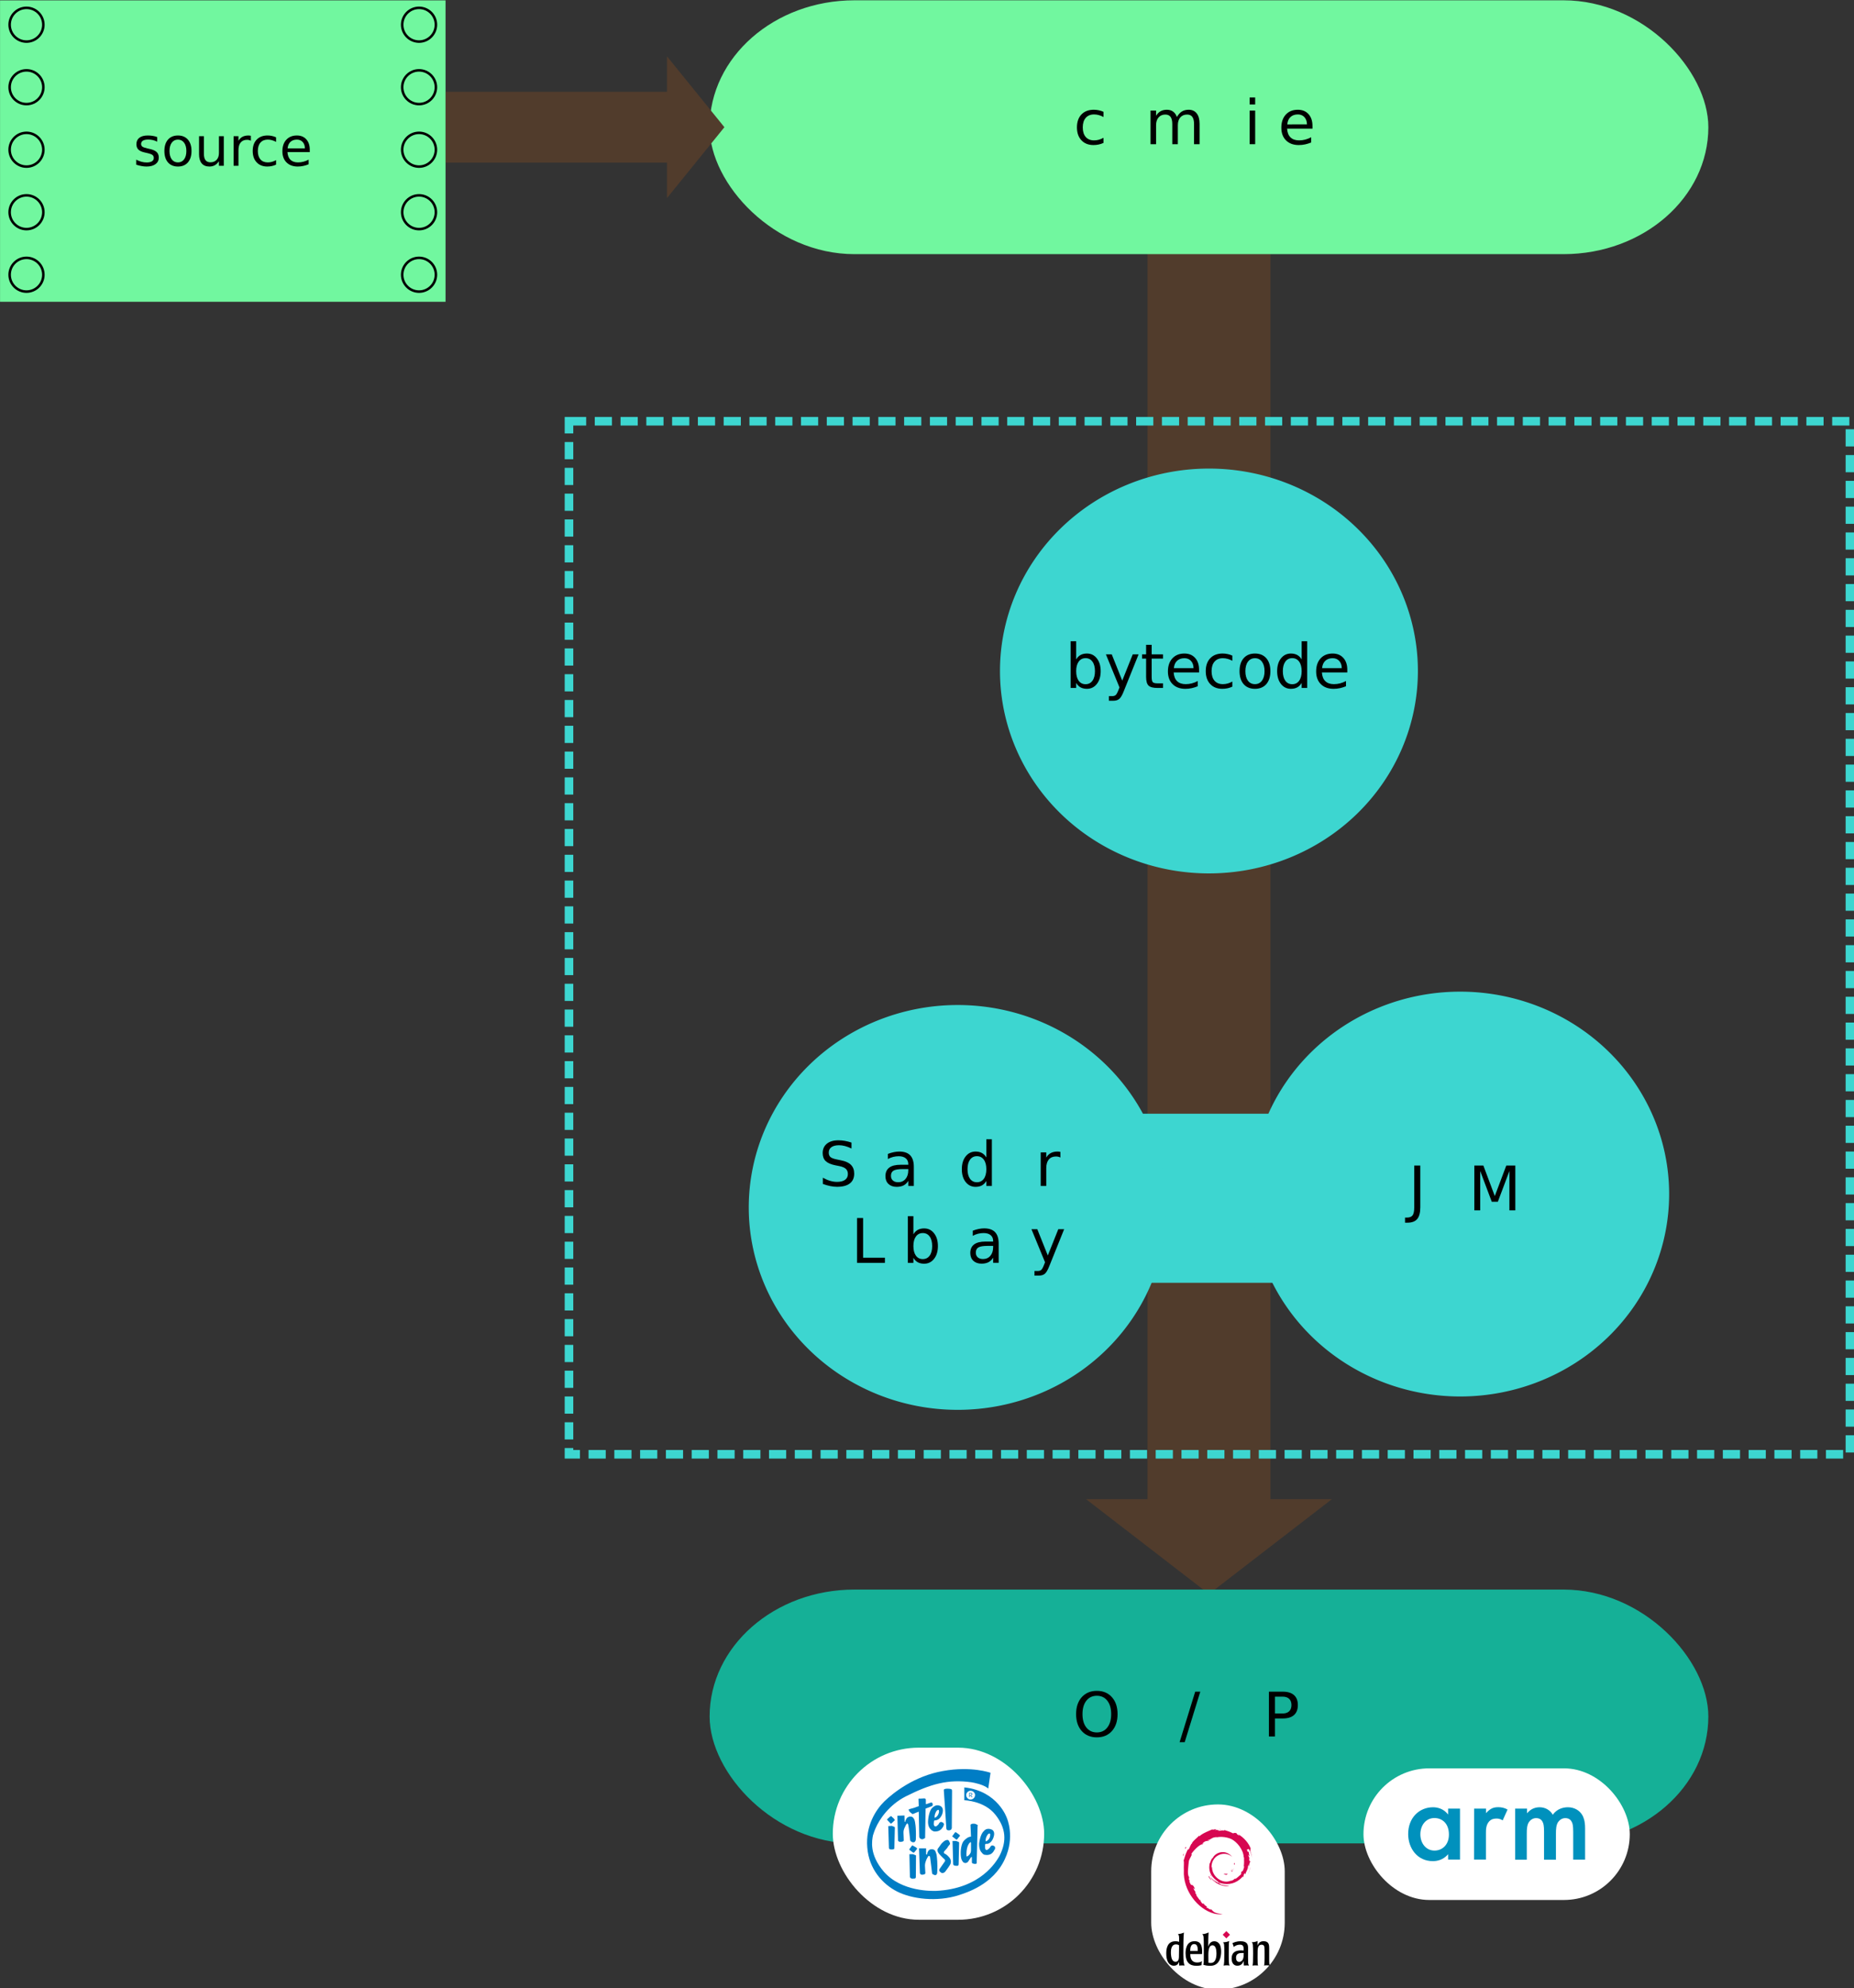 <?xml version="1.0" encoding="UTF-8"?>
<svg width="116.95mm" height="125.34mm" version="1.1" viewBox="0 0 116.95 125.34" xmlns="http://www.w3.org/2000/svg" xmlns:cc="http://creativecommons.org/ns#" xmlns:dc="http://purl.org/dc/elements/1.1/" xmlns:osb="http://www.openswatchbook.org/uri/2009/osb" xmlns:rdf="http://www.w3.org/1999/02/22-rdf-syntax-ns#" xmlns:xlink="http://www.w3.org/1999/xlink">
 <rect x="0" y="0" width="116.95" height="125.34" fill="#333333" stroke="none"/>
 <defs>
  <linearGradient id="linearGradient7096" osb:paint="solid">
   <stop stop-color="#71f79f" offset="0"/>
  </linearGradient>
  <linearGradient id="linearGradient7599" osb:paint="solid">
   <stop stop-color="#513c2c" offset="0"/>
  </linearGradient>
  <linearGradient id="linearGradient4511" osb:paint="solid">
   <stop offset="0"/>
  </linearGradient>
  <linearGradient id="linearGradient895" gradientTransform="matrix(.001 0 0 .001 -73.124 -158.31)" osb:paint="solid">
   <stop stop-color="#3dd6d0" offset="0"/>
  </linearGradient>
  <linearGradient id="linearGradient889" gradientTransform="matrix(.002 0 0 .047 90.517 145.99)" osb:paint="solid">
   <stop stop-color="#513c2c" offset="0"/>
  </linearGradient>
  <linearGradient id="linearGradient935" x1="18.704" x2="190.91" y1="268.52" y2="268.52" gradientTransform="translate(.193)" gradientUnits="userSpaceOnUse">
   <stop stop-color="#15b097" offset="0"/>
  </linearGradient>
  <linearGradient id="linearGradient7589" x1="86.46" x2="132.2" y1="-11.453" y2="-11.453" gradientUnits="userSpaceOnUse" xlink:href="#linearGradient4511"/>
  <linearGradient id="linearGradient7593" gradientTransform="matrix(.009 0 0 .188 47.067 -58.988)" gradientUnits="userSpaceOnUse" xlink:href="#linearGradient4511"/>
  <linearGradient id="linearGradient7601" x1="41.159" x2="87.948" y1="164.3" y2="164.3" gradientUnits="userSpaceOnUse" xlink:href="#linearGradient4511"/>
  <linearGradient id="linearGradient7648" x1="41.159" x2="87.948" y1="164.3" y2="164.3" gradientTransform="translate(87.201 4.196)" gradientUnits="userSpaceOnUse" xlink:href="#linearGradient4511"/>
  <linearGradient id="linearGradient7098" x1="23.33" x2="195.33" y1="-11.453" y2="-11.453" gradientUnits="userSpaceOnUse" xlink:href="#linearGradient7096"/>
  <linearGradient id="linearGradient7106" x1="-.892" x2="219.73" y1="128.06" y2="128.06" gradientUnits="userSpaceOnUse" xlink:href="#linearGradient895"/>
  <linearGradient id="linearGradient8240" x1="94.356" x2="116.88" y1="137.68" y2="137.68" gradientTransform="matrix(.47 0 0 .455 55.368 40.953)" gradientUnits="userSpaceOnUse" xlink:href="#linearGradient7599"/>
  <linearGradient id="linearGradient8242" x1="86.11" x2="110.63" y1="118.92" y2="118.92" gradientTransform="matrix(1 0 0 1.158 6.628 -13.686)" gradientUnits="userSpaceOnUse" xlink:href="#linearGradient7599"/>
 </defs>
 <g transform="translate(-9.755 -108.46)">
  <g transform="matrix(1.465 0 0 1.465 -39.978 -79.549)">
   <g transform="matrix(.25 0 0 .25 59.753 117.55)" style="mix-blend-mode:normal">
    <path d="m94.417 80.87v220.31h-10.583l21.167 16.319 21.167-16.319h-10.583v-220.31z" fill="url(#linearGradient889)"/>
    <g transform="translate(-4.332 76.486)">
     <rect x="23.33" y="-33.299" width="172.01" height="43.693" rx="24.946" ry="31.75" fill="url(#linearGradient7098)"/>
     <g fill="url(#linearGradient7589)" aria-label="compiler">
      <path d="m91.171-14.099v0.889q-0.403-0.222-0.811-0.331-0.403-0.114-0.816-0.114-0.925 0-1.437 0.589-0.512 0.584-0.512 1.643 0 1.059 0.512 1.649 0.512 0.584 1.437 0.584 0.413 0 0.816-0.109 0.408-0.114 0.811-0.336v0.878q-0.398 0.186-0.827 0.279-0.424 0.093-0.904 0.093-1.307 0-2.077-0.822-0.77-0.822-0.77-2.217 0-1.416 0.775-2.227 0.78-0.811 2.134-0.811 0.439 0 0.858 0.093 0.419 0.088 0.811 0.269z"/>
      <path d="m95.077-13.654q-0.765 0-1.209 0.599-0.444 0.594-0.444 1.633t0.439 1.638q0.444 0.594 1.214 0.594 0.76 0 1.204-0.599 0.444-0.599 0.444-1.633 0-1.028-0.444-1.628-0.444-0.605-1.204-0.605zm0-0.806q1.24 0 1.948 0.806 0.708 0.806 0.708 2.232 0 1.421-0.708 2.232-0.708 0.806-1.948 0.806-1.245 0-1.953-0.806-0.703-0.811-0.703-2.232 0-1.426 0.703-2.232 0.708-0.806 1.953-0.806z"/>
      <path d="m103.81-13.21q0.357-0.641 0.853-0.946 0.496-0.305 1.168-0.305 0.904 0 1.395 0.636 0.491 0.63 0.491 1.798v3.493h-0.956v-3.462q0-0.832-0.295-1.235t-0.899-0.403q-0.739 0-1.168 0.491-0.429 0.491-0.429 1.338v3.271h-0.956v-3.462q0-0.837-0.295-1.235-0.295-0.403-0.909-0.403-0.729 0-1.158 0.496-0.429 0.491-0.429 1.333v3.271h-0.956v-5.788h0.956v0.899q0.326-0.532 0.78-0.785 0.455-0.253 1.08-0.253 0.63 0 1.07 0.32 0.444 0.32 0.656 0.93z"/>
      <path d="m110.54-9.401v3.07h-0.956v-7.989h0.956v0.878q0.3-0.517 0.754-0.765 0.46-0.253 1.095-0.253 1.054 0 1.71 0.837 0.661 0.837 0.661 2.201 0 1.364-0.661 2.201-0.656 0.837-1.71 0.837-0.636 0-1.095-0.248-0.455-0.253-0.754-0.77zm3.235-2.021q0-1.049-0.434-1.643-0.429-0.599-1.183-0.599-0.754 0-1.189 0.599-0.429 0.594-0.429 1.643t0.429 1.649q0.434 0.594 1.189 0.594 0.754 0 1.183-0.594 0.434-0.599 0.434-1.649z"/>
      <path d="m116.34-14.321h0.951v5.788h-0.951zm0-2.253h0.951v1.204h-0.951z"/>
      <path d="m119.27-16.574h0.951v8.041h-0.951z"/>
      <path d="m127.16-11.665v0.465h-4.372q0.062 0.982 0.589 1.499 0.532 0.512 1.478 0.512 0.548 0 1.059-0.134 0.517-0.134 1.023-0.403v0.899q-0.512 0.217-1.049 0.331t-1.09 0.114q-1.385 0-2.196-0.806-0.806-0.806-0.806-2.181 0-1.421 0.765-2.253 0.77-0.837 2.072-0.837 1.168 0 1.845 0.754 0.682 0.749 0.682 2.041zm-0.951-0.279q-0.01-0.78-0.439-1.245-0.424-0.465-1.127-0.465-0.796 0-1.276 0.45-0.475 0.45-0.548 1.266z"/>
      <path d="m132.07-13.432q-0.16-0.093-0.351-0.134-0.186-0.047-0.413-0.047-0.806 0-1.24 0.527-0.429 0.522-0.429 1.504v3.049h-0.956v-5.788h0.956v0.899q0.3-0.527 0.78-0.78 0.481-0.258 1.168-0.258 0.098 0 0.217 0.015 0.119 0.01 0.264 0.036z"/>
     </g>
     <rect x="-.892" y="39.154" width="220.62" height="177.81" fill="none" stroke="url(#linearGradient7106)" stroke-dasharray="2.96, 1.48" stroke-width="1.48"/>
     <g transform="matrix(.817 0 0 .817 -146.3 11.802)" style="mix-blend-mode:normal">
      <g transform="translate(134.36 59.271)" fill="url(#linearGradient7096)">
       <rect x="-76.321" y="-114.46" width="93.917" height="63.5"/>
       <g stroke="#000" stroke-width=".533">
        <circle cx="-70.746" cy="-109.33" r="3.555"/>
        <circle cx="-70.746" cy="-96.161" r="3.555"/>
        <circle cx="-70.746" cy="-82.993" r="3.555"/>
        <circle cx="-70.746" cy="-56.657" r="3.555"/>
        <circle cx="-70.746" cy="-69.825" r="3.555"/>
       </g>
       <g transform="translate(82.754)" stroke="#000" stroke-width=".533">
        <circle cx="-70.746" cy="-109.33" r="3.555"/>
        <circle cx="-70.746" cy="-96.161" r="3.555"/>
        <circle cx="-70.746" cy="-82.993" r="3.555"/>
        <circle cx="-70.746" cy="-56.657" r="3.555"/>
        <circle cx="-70.746" cy="-69.825" r="3.555"/>
       </g>
      </g>
      <g transform="matrix(.807 0 0 .807 20.302 -4.533)" aria-label="source">
       <path d="m87.812-27.082v1.199q-0.537-0.276-1.116-0.413-0.579-0.138-1.199-0.138-0.944 0-1.419 0.289-0.469 0.289-0.469 0.868 0 0.441 0.338 0.696 0.338 0.248 1.357 0.475l0.434 0.096q1.351 0.289 1.915 0.82 0.572 0.524 0.572 1.468 0 1.075-0.854 1.702-0.847 0.627-2.336 0.627-0.62 0-1.295-0.124-0.668-0.117-1.413-0.358v-1.309q0.703 0.365 1.385 0.551 0.682 0.179 1.351 0.179 0.896 0 1.378-0.303 0.482-0.31 0.482-0.868 0-0.517-0.351-0.792-0.345-0.276-1.523-0.531l-0.441-0.103q-1.178-0.248-1.702-0.758-0.524-0.517-0.524-1.413 0-1.089 0.772-1.681t2.191-0.593q0.703 0 1.323 0.103 0.62 0.103 1.144 0.31z"/>
       <path d="m93.235-26.421q-1.02 0-1.612 0.799-0.593 0.792-0.593 2.177 0 1.385 0.586 2.184 0.593 0.792 1.619 0.792 1.013 0 1.605-0.799 0.593-0.799 0.593-2.177 0-1.371-0.593-2.17-0.593-0.806-1.605-0.806zm0-1.075q1.654 0 2.598 1.075 0.944 1.075 0.944 2.977 0 1.895-0.944 2.977-0.944 1.075-2.598 1.075-1.661 0-2.604-1.075-0.937-1.082-0.937-2.977 0-1.902 0.937-2.977 0.944-1.075 2.604-1.075z"/>
       <path d="m98.747-22.638v-4.671h1.268v4.623q0 1.095 0.427 1.647 0.427 0.544 1.282 0.544 1.027 0 1.619-0.655 0.599-0.655 0.599-1.785v-4.375h1.268v7.717h-1.268v-1.185q-0.462 0.703-1.075 1.047-0.606 0.338-1.413 0.338-1.33 0-2.019-0.827-0.689-0.827-0.689-2.418z"/>
       <path d="m112.29-26.124q-0.214-0.124-0.469-0.179-0.248-0.062-0.551-0.062-1.075 0-1.654 0.703-0.572 0.696-0.572 2.005v4.065h-1.275v-7.717h1.275v1.199q0.4-0.703 1.04-1.04 0.641-0.345 1.557-0.345 0.131 0 0.289 0.021 0.158 0.014 0.351 0.048z"/>
       <path d="m118.87-27.013v1.185q-0.537-0.296-1.082-0.441-0.537-0.152-1.089-0.152-1.233 0-1.915 0.785-0.682 0.779-0.682 2.191t0.682 2.198q0.682 0.779 1.915 0.779 0.551 0 1.089-0.145 0.544-0.152 1.082-0.448v1.171q-0.531 0.248-1.102 0.372-0.565 0.124-1.206 0.124-1.743 0-2.77-1.095-1.027-1.095-1.027-2.956 0-1.888 1.034-2.97 1.04-1.082 2.846-1.082 0.586 0 1.144 0.124 0.558 0.117 1.082 0.358z"/>
       <path d="m127.67-23.768v0.62h-5.829q0.083 1.309 0.785 1.998 0.71 0.682 1.971 0.682 0.73 0 1.413-0.179 0.689-0.179 1.364-0.537v1.199q-0.682 0.289-1.399 0.441t-1.454 0.152q-1.847 0-2.928-1.075-1.075-1.075-1.075-2.908 0-1.895 1.02-3.004 1.027-1.116 2.763-1.116 1.557 0 2.46 1.006 0.91 0.999 0.91 2.722zm-1.268-0.372q-0.014-1.04-0.586-1.661-0.565-0.62-1.502-0.62-1.061 0-1.702 0.599-0.634 0.599-0.73 1.688z"/>
      </g>
     </g>
    </g>
    <g transform="translate(1.4147e-6 70.067)" style="mix-blend-mode:normal">
     <rect x="18.997" y="246.67" width="172.01" height="43.693" rx="24.946" ry="31.75" fill="url(#linearGradient935)"/>
     <g fill="url(#linearGradient7593)" stroke-width=".265" aria-label="OS / CPU">
      <path d="m85.692 264.95q-1.137 0-1.809 0.847-0.667 0.847-0.667 2.31 0 1.457 0.667 2.305 0.672 0.847 1.809 0.847t1.798-0.847q0.667-0.847 0.667-2.305 0-1.462-0.667-2.31-0.661-0.847-1.798-0.847zm0-0.847q1.623 0 2.594 1.09 0.972 1.085 0.972 2.914 0 1.824-0.972 2.914-0.972 1.085-2.594 1.085-1.628 0-2.604-1.085-0.972-1.085-0.972-2.914t0.972-2.914q0.977-1.09 2.604-1.09z"/>
      <path d="m95.516 264.49v1.018q-0.594-0.284-1.121-0.424-0.527-0.14-1.018-0.14-0.853 0-1.318 0.331-0.46 0.331-0.46 0.941 0 0.512 0.305 0.775 0.31 0.258 1.168 0.419l0.63 0.129q1.168 0.222 1.721 0.785 0.558 0.558 0.558 1.499 0 1.121-0.754 1.7-0.749 0.579-2.201 0.579-0.548 0-1.168-0.124-0.615-0.124-1.276-0.367v-1.075q0.636 0.357 1.245 0.537 0.61 0.181 1.199 0.181 0.894 0 1.38-0.351 0.486-0.351 0.486-1.002 0-0.568-0.351-0.889-0.346-0.32-1.142-0.481l-0.636-0.124q-1.168-0.233-1.69-0.729-0.522-0.496-0.522-1.38 0-1.023 0.718-1.612 0.723-0.589 1.99-0.589 0.543 0 1.106 0.098 0.563 0.098 1.152 0.295z"/>
      <path d="m102.63 264.24h0.878l-2.687 8.697h-0.878z"/>
      <path d="m113.7 264.83v1.101q-0.527-0.491-1.127-0.734-0.594-0.243-1.266-0.243-1.323 0-2.026 0.811-0.703 0.806-0.703 2.336 0 1.524 0.703 2.336 0.703 0.806 2.026 0.806 0.672 0 1.266-0.243 0.599-0.243 1.127-0.734v1.09q-0.548 0.372-1.163 0.558-0.61 0.186-1.292 0.186-1.752 0-2.76-1.07-1.008-1.075-1.008-2.93 0-1.86 1.008-2.93 1.008-1.075 2.76-1.075 0.692 0 1.302 0.186 0.615 0.181 1.152 0.548z"/>
      <path d="m116.37 265.1v2.899h1.313q0.729 0 1.127-0.377 0.398-0.377 0.398-1.075 0-0.692-0.398-1.07-0.398-0.377-1.127-0.377zm-1.044-0.858h2.356q1.297 0 1.958 0.589 0.667 0.584 0.667 1.716 0 1.142-0.667 1.726-0.661 0.584-1.958 0.584h-1.313v3.101h-1.044z"/>
      <path d="m121.59 264.24h1.049v4.687q0 1.24 0.45 1.788 0.45 0.543 1.457 0.543 1.002 0 1.452-0.543 0.45-0.548 0.45-1.788v-4.687h1.049v4.816q0 1.509-0.749 2.279-0.744 0.77-2.201 0.77-1.462 0-2.212-0.77-0.744-0.77-0.744-2.279z"/>
     </g>
    </g>
    <g transform="matrix(.529 0 0 .529 12.918 170.5)" style="mix-blend-mode:normal">
     <rect x="51.595" y="327.88" width="68.815" height="55.997" ry="27.998" fill="#fff" stop-color="#000000" style="font-variation-settings:normal"/>
     <g transform="matrix(.073 0 0 .072 62.752 334.85)">
      <g transform="matrix(.995 0 0 .995 -0 -0)" clip-rule="evenodd" fill="#007dc5" fill-rule="evenodd">
       <path d="m543.17 88.286 10.211-71.471s-85.691-31.725-213.32-8.021c-126.54 22.244-221.71 97.724-262.55 137.84-39.746 39.746-84.598 112.31-76.576 209.31 7.295 98.086 68.553 166.64 133.82 200.19 65.273 33.547 176.85 48.867 276.77 16.414 29.535-10.211 153.15-45.945 206.39-164.46 45.945-100.27 9.117-184.87 9.117-184.87s-39.746-123.62-191.08-140.02v58.344s88.973 1.822 138.93 65.27c48.133 61.26 52.145 120.7 18.598 187.79-13.492 23.703-82.773 149.14-285.15 158.62-14.221 0-153.15 5.836-233.74-87.883-66.366-78.758-52.145-142.21-48.134-164.45 2.188-7.293 8.021-24.795 12.396-33.91 16.045-37.561 59.074-103.93 134.55-142.94 112.68-57.248 189.98-78.762 294.27-64.176 11.302 1.822 55.06 10.21 75.481 28.441zm-98.82 29.537c0-10.211 9.117-19.326 19.328-19.326 11.301 0 20.418 9.115 20.418 19.326 0 11.303-9.117 20.42-20.418 20.42-10.211 0-19.328-9.118-19.328-20.42z"/>
       <path d="m463.68 254.93v-2.189c1.094-1.094 2.914-2.918 6.195-4.01 6.93-1.094 14.223-2.189 23.34 4.01h1.094s0 1.094 1.094 1.094c1.094 1.096 1.094 2.918 0 6.199 0 5.834-4.012 167.37-4.012 167.37v1.094c-1.094 1.094-2.188 1.094-4.375 1.828-2.918 1.086-12.035-0.734-14.223-1.828l-1.094-1.094c-0.727-1.094-1.824-2.188-1.824-2.914v-22.609-1.094-1.094c-1.094-0.734-3.281-0.734-5.102 2.188 0 0-2.188 4.008-5.105 8.023-3.281 5.102-6.199 10.211-8.387 12.398 0 0-8.023 7.289-16.043 2.914l-2.191-0.727c-1.094 0-2.188-2.188-4.008-4.375-3.285-4.016-7.293-10.945-8.387-23.336-2.918-24.438 1.094-60.172 15.313-73.664 0 0 1.094-0.727 2.188-1.82s2.918-3.281 6.199-5.109c4.012-4.008 11.305-8.383 20.422-9.477 0 0 1.094 0 1.094-0.734l-2.188-50.316v-0.729zm1.094 77.67c-1.094-1.094-2.188-1.094-4.012 1.82-1.094 0-14.586 13.492-15.316 48.133v6.203c0 2.914 0 6.922 0.73 8.023 1.094 0 4.375 0 9.48-5.109 0.73-2.188 2.918-2.914 4.012-4.008 1.094-2.188 1.824-3.289 2.918-5.109 2.188-3.281 3.281-7.289 3.281-12.398v-34.641-1.094c1e-3 0 1e-3 -1.093-1.093-1.82z"/>
       <path d="m532.23 339.53c-2.188 1.094-3.281 2.18-3.281 4.008v9.484c0 4.008 0 8.016 1.094 10.203v0.734l2.188 2.188c1.824 1.094 4.012 2.188 8.023 0l1.094-1.094c1.094-1.094 2.918-1.828 4.012-2.922 2.918-2.188 6.199-6.195 8.023-10.211 0-1.094 6.195-9.109 16.406-2.188l1.094 1.094c1.098 0 1.098 1.094 2.188 2.195 0.73 1.82 1.824 5.102 0 10.938-1.09 2.188-2.188 3.281-3.281 4.375-1.094 1.82-1.094 2.914-1.82 4.008-2.191 4.016-5.105 6.93-8.391 10.211-6.195 5.109-15.313 9.117-29.535 6.93-1.094 0-2.188 0-5.105-0.727-2.188-1.094-6.195-3.281-9.113-7.297-7.293-7.289-14.223-19.328-13.492-43.023 0 0 4.375-44.855 22.605-57.982 0-1.094 1.094-1.094 2.188-3.281 1.824-1.094 4.012-1.824 6.93-4.012 6.199-2.188 14.223-2.918 23.703 1.094 18.23 8.021 10.938 30.635 8.02 38.65-2.914 8.391-12.395 24.797-26.617 26.625h-5.105-1.094zm19.328-37.93c1.094-2.914 1.094-6.926-2.188-9.113 0 0-6.199-1.822-13.129 12.402-7.293 15.313-4.012 23.336-4.012 23.336h0.73s12.398-4.016 17.504-19.328c1e-3 0 1.095-2.922 1.095-7.297z"/>
       <path d="m411.53 331.51v1.094c1.094 0.727 1.094 0.727 1.094 1.82 0 2.188-2.188 96.992-2.188 96.992s0 6.203-2.918 7.297c-4.012 1.094-15.316 1.094-18.598-2.188-0.73 0-0.73-1.094-1.824-1.094 0-0.727-1.094-2.914-1.094-4.016l-2.918-105.02h16.047z"/>
       <path d="m371.79 336.61v0 1.828c0 2.188 0 3.273-2.188 5.102 0 0-1.824 2.188-4.012 5.102-2.188 2.188-4.012 5.109-6.199 9.484-5.105 5.836-10.211 12.031-13.129 15.313-1.094 0-1.094 0.734-1.094 0.734 0 1.094-1.094 2.188-1.094 4.375 0 1.82 1.094 4.008 3.281 5.102 5.105 1.828 19.328 12.031 26.254 25.523v1.828c1.098 1.094 1.098 3.281 2.191 6.195 0 4.016 0 11.305-4.012 17.508-3.281 5.828-9.117 14.219-14.223 21.148-4.375 6.195-8.387 11.305-8.387 11.305-1.094 1.094-10.211 8.383-17.137 3.281l-2.188-2.188c-1.098 0-2.918-2.188-4.012-2.922-2.189-3.281-4.012-7.289-1.096-11.305l22.607-32.813s0.73-1.094 1.824-2.922c1.094-2.188 1.094-5.102-1.824-8.383-5.102-4.016-27.713-27.352-27.713-29.539 0-1.094-1.092-1.094-1.092-1.82-1.096-1.094-1.096-2.188-1.824-4.375-1.094-4.016-2.188-8.023 0.729-13.133 5.105-6.195 10.213-14.219 15.314-21.508 6.199-6.93 13.492-14.227 20.422-16.414 0 0 1.094-0.727 3.281-0.727 1.824-1.094 5.105-1.094 6.199 0 4.016 0.729 6.934 8.026 9.122 14.221z"/>
       <path d="m264.58 386.57 0.73 1.094c1.092 1.094 2.188 0 3.281-1.094h1.094v-1.094-1.828c0-2.188 0.729-4.375 1.824-6.195 2.188-5.109 5.105-10.211 11.303-12.398 0 0 17.504-5.109 23.703 8.383 0 0 0.729 0.734 0.729 2.922 1.094 2.914 3.281 7.289 4.375 13.125 1.824 13.492 5.105 39.016 2.918 79.859 0 0 0 8.016-5.105 11.305h-1.094s-1.094 1.094-2.918 1.094c-2.188 0-5.104-1.094-9.115-3.281h-1.094c0-1.102-1.094-1.102-1.094-1.102-1.094-0.727-2.918-2.914-2.918-6.195 0 0-7.293-63.086-8.387-69.281 0-4.008-1.824-6.203-4.012-7.297-1.094-0.727-2.916-0.727-5.104 2.195 0 0-3.283 5.102-7.295 13.125-2.916 7.289-6.926 17.5-6.926 27.711 0.729 20.422 1.822 32.82 1.822 32.82v0.727 1.094c0 1.094-1.094 3.281-1.822 4.375-3.283 1.828-12.398 5.109-18.598 1.828 0-1.102 0-1.102-1.094-1.102 0 0-0.73 0-0.73-0.727-1.094-1.094-2.188-2.188-2.188-5.469l-4.01-111.22h31.723v26.625z"/>
       <path d="m210.25 379.27h-4.012c-2.916-1.82-14.221-10.938-14.221-10.938h-1.092s0-1.094-1.096-1.094c0-1.094-1.094-3.281 1.096-5.109 2.916-4.008 9.115-13.492 10.209-14.219 1.094-1.094 2.188-2.188 4.012 0 3.281 0.727 17.502 10.211 17.502 10.211s0 0.727 1.094 1.82v3.281c-2.188 2.922-12.398 15.32-12.398 15.32z"/>
       <path d="m218.63 391.67h0.73v2.188c0 1.82-0.73 95.898-0.73 95.898s0 6.203-4.375 7.297c-4.012 0.727-14.221 1.82-18.232-1.094v-1.094c-1.094 0-1.094-1.094-2.188-1.094-0.73-1.094-1.824-2.922-1.824-4.016l-2.188-103.19h16.408z"/>
       <path d="m465.86 120.01c2.914-1.094 5.832-2.188 5.832-6.199 0-5.104-4.008-6.199-8.02-6.199h-6.199v20.42h2.188v-8.021h4.012l5.102 8.021h4.012zm-6.199-2.187v-8.023h2.918c4.008 0 6.195 1.096 6.195 4.012 0 2.918-2.188 4.012-5.102 4.012h-4.011z"/>
       <path d="m302.14 233.42c-0.729 0-1.822 1.094-1.822 2.918 0 3.281-1.096 6.199-1.096 10.209 0 3.281 0 7.293 1.096 9.117 0 0 0 1.094 1.094 1.094 0 1.094 0.729 2.188 0.729 2.188 2.188 1.094 5.105 1.824 8.387 1.094 0 0 1.094-1.094 1.824-2.188 1.094 0 2.188-1.094 3.281-2.188 2.918-2.918 6.199-5.836 8.021-10.939 0 0 6.201-9.482 16.412-1.094h1.09c1.098 1.094 1.824 1.822 1.824 2.916 2.188 2.189 2.188 5.105 0 10.211-0.727 2.188-1.824 3.281-1.824 5.105-1.09 1.094-2.188 2.188-3.281 4.01-1.82 3.283-4.012 6.199-8.02 9.48-6.201 5.105-15.316 9.117-29.537 8.023 0 0-2.188-1.096-5.105-2.188-2.188-0.73-6.199-2.918-9.117-6.93-7.293-6.199-14.584-19.324-12.396-41.934 0 0 2.918-45.945 21.514-59.072 0 0 1.094-1.094 2.918-2.188 1.092-1.094 4.01-2.918 6.197-4.012 6.199-3.281 14.223-4.012 23.34 0 18.594 9.115 11.301 31.725 8.387 39.746-3.285 8.021-12.4 23.338-26.621 25.525l-5.105 1.094c-1.096-1.091-1.096-1.091-2.19 3e-3zm20.42-37.924c0-2.916 0-8.021-1.822-10.209-1.096 0-7.293-1.822-13.492 12.398-6.928 15.316-4.012 23.336-4.012 23.336s0 1.094 1.094 0c0 0 11.305-4.012 16.41-19.326 0 0 1.094-2.916 1.822-6.199z"/>
       <path d="m230.67 137.15v-1.824c1.094-1.094 2.189-2.188 5.105-1.094l21.514-1.094s6.199 0 6.199 7.293v16.408 1.096 0.729c1.094 1.094 1.824 1.094 4.012 0 2.916-0.729 16.408-5.834 16.408-5.834h1.094c1.094 0 1.094-1.094 1.824-1.094 1.094 0 3.281 0 5.105 1.822 3.281 3.281 2.188 9.48 2.188 9.48s0 2.918-2.918 5.105c-2.188 0.729-27.713 10.939-27.713 10.939-1.092 0-1.092 0-1.092 1.094l-2.189 129.81v1.094 1.094c0 0.727 0 1.82-1.822 1.82 0 0-1.096 1.094-2.189 1.094-1.094 1.094-2.916 2.188-5.105 2.922-4.01 1.094-9.117 1.094-13.127-2.922 0 0-4.01-2.914-4.01-7.289l-2.189-113.4c0-0.73-1.094-0.73-1.094-0.73l-26.619 10.939c-1.822-1.824-17.137-10.939-17.137-19.326v-1.823s0-1.096 1.094-1.096c0.729 0 12.033-3.281 22.242-6.199 10.211-4.01 20.42-7.293 20.42-7.293s1.094 0 1.094-0.729z"/>
       <path d="m168.31 238.52v1.094c1.094 0 1.094 0 3.281-1.094v-3.283c1.096-1.822 1.822-4.01 2.918-5.834 2.188-5.104 5.104-10.209 12.398-12.398 0 0 1.094 0 1.822-1.092h7.293c5.105 0 9.117 2.188 12.398 7.293 0.729 0 1.822 4.012 4.01 6.928 2.918 9.48 8.023 32.818 6.199 88.975 0 0 0 2.188-1.094 5.102-1.094 3.281-2.188 5.109-5.105 7.297 1.094 0 0 0 0 0h-1.094s-1.094 1.094-2.916 1.094c-2.189 0-6.199 0-10.211-3.281 0 0-4.375-1.828-5.105-6.93 0 0-6.197-62.355-8.385-68.555-1.096-6.197-5.107-9.115-6.93-5.104 0 0-4.377 5.104-7.293 13.127-4.01 7.293-8.021 17.502-7.293 27.711 1.094 20.422 1.094 31.727 1.094 31.727s1.094 1.094 0 1.82c0 1.094 0 3.281-1.822 4.375-3.283 1.828-12.398 5.109-19.691 1.828 0 0 0-1.094-0.73-1.094 0 0-1.094 0-1.094-0.734-1.092-1.094-3.281-3.281-2.188-5.102l-2.916-110.49 31.723-1.096z"/>
       <path d="m123.46 262.95v1.094c1.094 0 1.094 1.094 1.094 1.094 0 1.824-2.188 92.984-2.188 92.984s0 0.727-0.729 2.914c0 1.094-1.096 2.922-2.188 2.922-4.012 1.094-15.316 2.188-18.598-0.734l-0.729-1.094h-1.096c0-1.094-1.092-2.188-1.092-4.008l-2.915-99.184 16.043-1.094z"/>
       <path d="m109.24 246.54c0 1.096 0 1.096-1.094 1.096s-2.189 0-2.918-1.096c-2.188-1.822-13.492-14.221-15.314-16.408v-0.73c0-1.094 0-2.186 0.729-2.186 1.094-1.096 13.492-12.4 13.492-12.4h1.094s0-0.729 0.729-0.729c1.096 0 2.189 0 4.377 0.729 0.729 2.188 2.918 4.377 5.834 6.199 2.188 2.189 5.471 5.105 7.293 8.387 0 0.73 0 0.73 1.094 1.824 0 0 0 1.094-1.094 2.188-1.094 0-4.01 4.012-7.293 6.928-4.011 3.281-6.929 6.198-6.929 6.198z"/>
       <path d="m394.03 287.38h1.094 1.094c1.094-1.096 2.188-1.096 4.012 1.092 1.094 0 2.188 1.094 3.281 2.189 0.73 0.729 2.918 1.822 4.012 2.916 2.918 2.189 6.199 4.012 8.02 7.293v0.727s1.098 0 1.098 1.094c0 0 0 1.094-1.098 2.195-1.09 0-4.008 4.008-6.926 8.016-2.188 3.281-5.105 6.203-5.105 6.203 0 1.094-3.281 2.188-5.105 0-2.188-1.828-14.586-11.305-15.316-12.398-1.09 0-1.09-0.734-1.09-1.82 0 0 0-1.102 1.09-2.195 0.73 0 4.012-4.008 5.836-8.02 3.279-3.282 5.103-6.2 5.103-7.292z"/>
       <path d="m344.07 97.403c0-4.012 0-6.199 5.105-6.928 4.012-2.189 18.598-2.189 28.809 0.729 0 0 2.914 2.188 2.914 8.387 0 6.928-1.094 168.46-1.094 168.46s-1.82 7.293-5.102 8.023c-1.824 2.188-11.305 3.281-14.223 1.094 0 0-5.105-1.094-5.105-8.021 0-6.2-11.304-171.75-11.304-171.75z"/>
      </g>
     </g>
    </g>
    <g transform="matrix(.731 0 0 .731 43.54 71.505)" style="mix-blend-mode:normal">
     <rect x="120.48" y="377.57" width="62.743" height="30.995" ry="15.497" fill="#fff" stop-color="#000000" style="font-variation-settings:normal;mix-blend-mode:normal"/>
     <path d="m140.42 387.05h2.801v11.998h-2.801v-1.251c-1.233 1.427-2.731 1.621-3.594 1.621-3.7 0-5.814-3.083-5.814-6.378 0-3.911 2.678-6.308 5.849-6.308 0.881 0 2.431 0.229 3.559 1.709zm-6.537 6.061c0 2.061 1.304 3.823 3.33 3.823 1.762 0 3.4-1.286 3.4-3.788 0-2.625-1.621-3.876-3.4-3.876-2.026-0.018-3.33 1.709-3.33 3.841zm12.668-6.061h2.801v1.075c0.317-0.37 0.775-0.775 1.163-1.004 0.546-0.317 1.075-0.405 1.709-0.405 0.687 0 1.427 0.106 2.202 0.564l-1.145 2.537c-0.634-0.405-1.145-0.423-1.427-0.423-0.599 0-1.198 0.088-1.744 0.652-0.775 0.828-0.775 1.973-0.775 2.766v6.237h-2.801zm9.673 0h2.801v1.11c0.934-1.145 2.044-1.427 2.96-1.427 1.251 0 2.431 0.599 3.101 1.762 1.004-1.427 2.502-1.762 3.559-1.762 1.462 0 2.731 0.687 3.418 1.885 0.229 0.405 0.634 1.286 0.634 3.03v7.418h-2.801v-6.589c0-1.339-0.141-1.885-0.264-2.132-0.176-0.458-0.599-1.057-1.603-1.057-0.687 0-1.286 0.37-1.656 0.881-0.493 0.687-0.546 1.709-0.546 2.731v6.184h-2.801v-6.607c0-1.339-0.141-1.885-0.264-2.132-0.176-0.458-0.599-1.057-1.603-1.057-0.687 0-1.286 0.37-1.656 0.881-0.493 0.687-0.546 1.709-0.546 2.731v6.184h-2.731z" fill="#0091bd" stroke-width=".176"/>
    </g>
    <g transform="matrix(.619 0 0 .619 27.574 134.01)">
     <rect x="109.01" y="354.94" width="37.153" height="51.486" ry="18.576" fill="#fff" stop-color="#000000" style="font-variation-settings:normal"/>
     <g transform="matrix(.265 0 0 .265 113.2 361.62)" style="mix-blend-mode:normal">
      <g fill="#d70751">
       <path d="m60.969 47.645c-1.494 0.02 0.281 0.768 2.232 1.069 0.541-0.422 1.027-0.846 1.463-1.26-1.213 0.297-2.449 0.304-3.695 0.191"/>
       <path d="m68.986 45.646c0.893-1.229 1.541-2.573 1.77-3.963-0.201 0.99-0.736 1.845-1.244 2.749-2.793 1.759-0.264-1.044-2e-3 -2.111-3.002 3.783-0.414 2.268-0.524 3.325"/>
       <path d="m71.949 37.942c0.182-2.691-0.529-1.839-0.768-0.814 0.278 0.146 0.499 1.898 0.768 0.814"/>
       <path d="m55.301 1.163c0.798 0.142 1.724 0.252 1.591 0.443 0.876-0.193 1.073-0.367-1.591-0.443"/>
       <path d="m56.893 1.606-0.561 0.117 0.523-0.048 0.038-0.069"/>
       <path d="m81.762 38.962c0.09 2.416-0.705 3.59-1.424 5.666l-1.293 0.643c-1.057 2.054 0.105 1.304-0.652 2.937-1.652 1.467-5.006 4.589-6.08 4.875-0.785-0.017 0.531-0.926 0.703-1.281-2.209 1.516-1.773 2.276-5.152 3.199l-0.098-0.221c-8.33 3.92-19.902-3.847-19.75-14.443-0.088 0.672-0.253 0.504-0.437 0.774-0.43-5.451 2.518-10.926 7.49-13.165 4.863-2.406 10.564-1.42 14.045 1.829-1.912-2.506-5.721-5.163-10.232-4.917-4.421 0.072-8.558 2.881-9.938 5.932-2.264 1.425-2.528 5.496-3.514 6.242-1.329 9.76 2.497 13.975 8.97 18.936 1.016 0.686 0.286 0.791 0.422 1.313-2.15-1.006-4.118-2.526-5.738-4.387 0.86 1.257 1.787 2.479 2.986 3.439-2.029-0.685-4.738-4.913-5.527-5.085 3.495 6.258 14.178 10.975 19.775 8.634-2.59 0.096-5.879 0.053-8.787-1.022-1.225-0.629-2.884-1.93-2.587-2.173 7.636 2.851 15.522 2.158 22.128-3.137 1.682-1.31 3.518-3.537 4.049-3.567-0.799 1.202 0.137 0.578-0.477 1.639 1.672-2.701-0.729-1.1 1.73-4.664l0.908 1.25c-0.34-2.244 2.785-4.966 2.467-8.512 0.717-1.084 0.799 1.168 0.039 3.662 1.055-2.767 0.279-3.212 0.549-5.496 0.291 0.768 0.678 1.583 0.875 2.394-0.688-2.675 0.703-4.503 1.049-6.058-0.342-0.15-1.061 1.182-1.227-1.976 0.025-1.372 0.383-0.719 0.52-1.057-0.268-0.155-0.975-1.207-1.404-3.224 0.309-0.475 0.832 1.229 1.256 1.298-0.273-1.603-0.742-2.826-0.762-4.057-1.24-2.59-0.439 0.346-1.443-1.112-1.32-4.114 1.094-0.955 1.258-2.823 1.998 2.895 3.137 7.385 3.662 9.244-0.4-2.267-1.045-4.464-1.834-6.589 0.609 0.257-0.979-4.663 0.791-1.405-1.889-6.945-8.078-13.435-13.773-16.479 0.695 0.637 1.574 1.437 1.26 1.563-2.834-1.685-2.336-1.818-2.742-2.53-2.305-0.939-2.459 0.077-3.984 2e-3 -4.35-2.308-5.188-2.063-9.191-3.507l0.182 0.852c-2.881-0.96-3.357 0.362-6.47 2e-3 -0.189-0.147 0.998-0.536 1.976-0.677-2.786 0.368-2.656-0.55-5.382 0.101 0.671-0.471 1.383-0.784 2.099-1.184-2.271 0.138-5.424 1.322-4.451 0.244-3.705 1.654-10.286 3.975-13.979 7.438l-0.116-0.776c-1.692 2.031-7.379 6.066-7.832 8.699l-0.453 0.105c-0.879 1.491-1.45 3.18-2.148 4.713-1.151 1.963-1.688 0.756-1.524 1.064-2.265 4.592-3.392 8.45-4.363 11.616 0.692 1.035 0.017 6.232 0.278 10.391-1.136 20.544 14.418 40.489 31.42 45.093 2.492 0.893 6.197 0.861 9.349 0.949-3.718-1.064-4.198-0.563-7.822-1.826-2.613-1.232-3.185-2.637-5.037-4.244l0.733 1.295c-3.63-1.285-2.111-1.59-5.065-2.525l0.783-1.021c-1.177-0.09-3.117-1.982-3.647-3.033l-1.288 0.051c-1.546-1.906-2.371-3.283-2.31-4.35l-0.416 0.742c-0.471-0.809-5.691-7.158-2.983-5.68-0.503-0.458-1.172-0.747-1.897-2.066l0.551-0.629c-1.301-1.677-2.398-3.826-2.314-4.542 0.695 0.938 1.177 1.114 1.655 1.275-3.291-8.164-3.476-0.449-5.967-8.31l0.526-0.042c-0.403-0.611-0.65-1.27-0.974-1.919l0.23-2.285c-2.368-2.736-0.662-11.645-0.319-16.53 0.235-1.986 1.977-4.101 3.3-7.418l-0.806-0.138c1.542-2.688 8.802-10.799 12.166-10.383 1.629-2.046-0.324-8e-3 -0.643-0.522 3.579-3.703 4.704-2.616 7.119-3.283 2.603-1.545-2.235 0.604-1.001-0.589 4.503-1.149 3.19-2.614 9.063-3.197 0.62 0.352-1.437 0.544-1.953 1.001 3.75-1.836 11.869-1.417 17.145 1.018 6.117 2.861 12.994 11.314 13.266 19.267l0.309 0.083c-0.156 3.162 0.484 6.819-0.627 10.177l0.751-1.591"/>
       <path d="m44.658 49.695-0.211 1.047c0.983 1.335 1.763 2.781 3.016 3.821-0.902-1.759-1.571-2.486-2.805-4.868"/>
       <path d="m46.979 49.605c-0.52-0.576-0.826-1.268-1.172-1.956 0.33 1.211 1.006 2.252 1.633 3.312l-0.461-1.356"/>
       <path d="m88.063 40.675-0.219 0.552c-0.402 2.858-1.273 5.686-2.605 8.309 1.472-2.767 2.421-5.794 2.824-8.861"/>
       <path d="m55.598 0.446c1.009-0.369 2.482-0.203 3.556-0.446-1.398 0.117-2.789 0.187-4.162 0.362l0.606 0.084"/>
       <path d="m20.127 19.308c0.233 2.154-1.62 2.991 0.41 1.569 1.09-2.454-0.424-0.677-0.41-1.569"/>
       <path d="m17.739 29.282c0.469-1.437 0.553-2.299 0.732-3.132-1.293 1.654-0.596 2.007-0.732 3.132"/>
      </g>
      <path d="m13.437 125.51c-0.045 0.047-0.045 7.506-0.138 9.453-0.092 1.574-0.232 4.957-3.568 4.957-3.429 0-4.263-3.939-4.541-5.652-0.324-1.9-0.324-3.477-0.324-4.17 0-2.225 0.139-8.436 5.375-8.436 1.576 0 2.456 0.465 3.151 0.834l0.045 3.02zm-13.437 5.47c0 13.066 6.951 13.066 7.97 13.066 2.873 0 4.727-1.576 5.514-4.309l0.093 4.123c0.881-0.047 1.761-0.139 3.197-0.139 0.51 0 0.926 0 1.298 0.047 0.371 0 0.741 0.045 1.158 0.092-0.741-1.482-1.297-4.818-1.297-12.049 0-7.043 0-18.951 0.602-22.566-1.667 0.789-3.105 1.299-6.256 1.576 1.251 1.344 1.251 2.039 1.251 8.154-0.879-0.277-1.992-0.602-3.892-0.602-8.294 0-9.638 7.23-9.638 12.61"/>
      <path d="m25.13 128.61c0.047-3.846 0.835-7.275 4.124-7.275 3.615 0 3.891 3.984 3.799 7.275zm12.51 0.46c0-5.422-1.065-10.752-7.923-10.752-9.452 0-9.452 10.475-9.452 12.697 0 9.406 4.216 13.113 11.306 13.113 3.149 0 4.68-0.461 5.514-0.695-0.046-1.668 0.185-2.734 0.465-4.17-0.975 0.604-2.226 1.391-5.006 1.391-7.229 0-7.322-6.582-7.322-8.852h12.328l0.09-2.74"/>
      <path d="m52.715 131.07c0 4.309-0.787 10.102-6.162 10.102-0.742 0-1.668-0.141-2.27-0.279-0.093-1.668-0.093-4.541-0.093-7.877 0-3.986 0.416-6.068 0.742-7.09 0.972-3.289 3.15-3.334 3.566-3.334 3.522 0 4.217 4.86 4.217 8.48zm-13.298 5.05c0 3.43 0 5.375-0.556 6.857 1.9 0.742 4.262 1.158 7.09 1.158 1.807 0 7.043 0 9.869-5.791 1.344-2.688 1.807-6.303 1.807-9.037 0-1.668-0.186-5.328-1.529-7.646-1.296-2.176-3.382-3.289-5.605-3.289-4.449 0-5.746 3.707-6.44 5.607 0-2.363 0.045-10.611 0.415-14.828-3.011 1.391-4.866 1.621-6.857 1.807 1.807 0.74 1.807 3.801 1.807 13.764v11.397"/>
      <path d="m66.535 143.86c-0.928-0.139-1.578-0.232-2.922-0.232-1.48 0-2.502 0.094-3.566 0.232 0.463-0.881 0.648-1.299 0.787-4.309 0.186-4.125 0.232-15.154-0.092-17.471-0.232-1.762-0.648-2.039-1.297-2.502 3.799-0.371 4.865-0.648 6.625-1.482-0.369 2.037-0.418 3.059-0.418 6.162-0.091 15.98-0.138 17.7 0.883 19.6"/>
      <path d="m81.373 130.74c-0.092 2.92-0.139 4.959-0.928 6.58-0.973 2.086-2.594 2.688-3.799 2.688-2.783 0-3.383-2.316-3.383-4.586 0-4.355 3.893-4.682 5.652-4.682zm-12.744 5.7c0 2.92 0.881 5.838 3.477 7.09 1.158 0.51 2.316 0.51 2.688 0.51 4.264 0 5.699-3.152 6.58-5.098-0.047 2.039 0 3.289 0.139 4.912 0.834-0.047 1.668-0.139 3.059-0.139 0.787 0 1.529 0.092 2.316 0.139-0.51-0.787-0.787-1.252-0.928-3.059-0.092-1.76-0.092-3.521-0.092-5.977l0.047-9.453c0-3.523-0.928-6.998-7.879-6.998-4.586 0-7.273 1.391-8.617 2.086 0.557 1.02 1.02 1.898 1.436 3.893 1.809-1.576 4.172-2.41 6.58-2.41 3.848 0 3.848 2.549 3.848 6.162-0.881-0.045-1.623-0.137-2.875-0.137-5.887 0.01-9.779 2.28-9.779 8.49"/>
      <path d="m108.06 139.27c0.047 1.576 0.047 3.244 0.695 4.588-1.021-0.092-1.623-0.232-3.521-0.232-1.113 0-1.715 0.094-2.596 0.232 0.184-0.602 0.279-0.834 0.371-1.623 0.139-1.064 0.232-4.633 0.232-5.885v-5.004c0-2.178 0-5.33-0.141-6.441-0.092-0.787-0.322-2.918-3.012-2.918-2.641 0-3.521 1.945-3.846 3.521-0.369 1.621-0.369 3.383-0.369 10.24 0.045 5.932 0.045 6.486 0.508 8.109-0.787-0.092-1.76-0.184-3.15-0.184-1.113 0-1.854 0.045-2.779 0.184 0.324-0.742 0.51-1.113 0.602-3.707 0.094-2.549 0.279-15.061-0.141-18.025-0.23-1.809-0.695-2.225-1.203-2.688 3.754-0.186 4.957-0.789 6.117-1.389v4.91c0.555-1.438 1.713-4.635 6.348-4.635 5.793 0 5.838 4.217 5.885 6.996v13.928"/>
      <path d="m66.926 111.53-3.838 3.836-3.836-3.836 3.836-3.836 3.838 3.84" fill="#d70751"/>
     </g>
    </g>
    <g transform="matrix(0 -1.152 1.152 0 -126.2 185.99)" style="mix-blend-mode:normal">
     <rect x="99.708" y="86.578" width="10.583" height="33.938" fill="url(#linearGradient8240)" stop-color="#000000"/>
     <path d="m94.417 119.67h21.167l-10.583 8.579z" fill="url(#linearGradient8242)"/>
    </g>
   </g>
   <g transform="matrix(.25 0 0 .25 64.502 128.95)">
    <g transform="translate(-21.821 41.062)" style="mix-blend-mode:normal">
     <rect x="79.375" y="148.17" width="58.203" height="29.102" fill="url(#linearGradient895)" stop-color="#000000" style="font-variation-settings:normal"/>
     <g>
      <path d="m100.54 164.3a35.989 34.84 0 0 1-35.922 34.84 35.989 34.84 0 0 1-36.055-34.711 35.989 34.84 0 0 1 35.789-34.969 35.989 34.84 0 0 1 36.188 34.581" fill="url(#linearGradient895)" stop-color="#000000" style="font-variation-settings:normal"/>
      <g fill="url(#linearGradient7601)" aria-label="Standard Library">
       <path d="m46.258 153.14v1.018q-0.594-0.284-1.121-0.424-0.527-0.14-1.018-0.14-0.853 0-1.318 0.331-0.46 0.331-0.46 0.941 0 0.512 0.305 0.775 0.31 0.258 1.168 0.419l0.63 0.129q1.168 0.222 1.721 0.785 0.558 0.558 0.558 1.499 0 1.121-0.754 1.7-0.749 0.579-2.201 0.579-0.548 0-1.168-0.124-0.615-0.124-1.276-0.367v-1.075q0.636 0.357 1.245 0.537 0.61 0.181 1.199 0.181 0.894 0 1.38-0.351t0.486-1.002q0-0.568-0.351-0.889-0.346-0.32-1.142-0.481l-0.636-0.124q-1.168-0.233-1.69-0.729-0.522-0.496-0.522-1.38 0-1.023 0.718-1.612 0.723-0.589 1.99-0.589 0.543 0 1.106 0.098 0.563 0.098 1.152 0.295z"/>
       <path d="m49.25 153.17v1.643h1.958v0.739h-1.958v3.142q0 0.708 0.191 0.909 0.196 0.202 0.791 0.202h0.977v0.796h-0.977q-1.101 0-1.519-0.408-0.419-0.413-0.419-1.499v-3.142h-0.698v-0.739h0.698v-1.643z"/>
       <path d="m55.094 157.7q-1.152 0-1.597 0.264t-0.444 0.899q0 0.506 0.331 0.806 0.336 0.295 0.909 0.295 0.791 0 1.266-0.558 0.481-0.563 0.481-1.493v-0.212zm1.897-0.393v3.302h-0.951v-0.878q-0.326 0.527-0.811 0.78-0.486 0.248-1.189 0.248-0.889 0-1.416-0.496-0.522-0.501-0.522-1.338 0-0.977 0.651-1.473 0.656-0.496 1.953-0.496h1.333v-0.093q0-0.656-0.434-1.013-0.429-0.362-1.209-0.362-0.496 0-0.966 0.119-0.47 0.119-0.904 0.357v-0.878q0.522-0.202 1.013-0.3 0.491-0.103 0.956-0.103 1.256 0 1.876 0.651 0.62 0.651 0.62 1.974z"/>
       <path d="m63.766 157.11v3.493h-0.951v-3.462q0-0.822-0.32-1.23-0.32-0.408-0.961-0.408-0.77 0-1.214 0.491-0.444 0.491-0.444 1.338v3.271h-0.956v-5.788h0.956v0.899q0.341-0.522 0.801-0.78 0.465-0.258 1.07-0.258 0.997 0 1.509 0.62 0.512 0.615 0.512 1.814z"/>
       <path d="m69.481 155.7v-3.132h0.951v8.041h-0.951v-0.868q-0.3 0.517-0.76 0.77-0.455 0.248-1.095 0.248-1.049 0-1.71-0.837-0.656-0.837-0.656-2.201 0-1.364 0.656-2.201 0.661-0.837 1.71-0.837 0.641 0 1.095 0.253 0.46 0.248 0.76 0.765zm-3.24 2.021q0 1.049 0.429 1.649 0.434 0.594 1.189 0.594 0.754 0 1.189-0.594 0.434-0.599 0.434-1.649t-0.434-1.643q-0.434-0.599-1.189-0.599-0.754 0-1.189 0.599-0.429 0.594-0.429 1.643z"/>
       <path d="m75.021 157.7q-1.152 0-1.597 0.264t-0.444 0.899q0 0.506 0.331 0.806 0.336 0.295 0.909 0.295 0.791 0 1.266-0.558 0.481-0.563 0.481-1.493v-0.212zm1.897-0.393v3.302h-0.951v-0.878q-0.326 0.527-0.811 0.78-0.486 0.248-1.189 0.248-0.889 0-1.416-0.496-0.522-0.501-0.522-1.338 0-0.977 0.651-1.473 0.656-0.496 1.953-0.496h1.333v-0.093q0-0.656-0.434-1.013-0.429-0.362-1.209-0.362-0.496 0-0.966 0.119-0.47 0.119-0.904 0.357v-0.878q0.522-0.202 1.013-0.3 0.491-0.103 0.956-0.103 1.256 0 1.876 0.651 0.62 0.651 0.62 1.974z"/>
       <path d="m82.235 155.71q-0.16-0.093-0.351-0.134-0.186-0.046-0.413-0.046-0.806 0-1.24 0.527-0.429 0.522-0.429 1.504v3.049h-0.956v-5.788h0.956v0.899q0.3-0.527 0.78-0.78 0.481-0.258 1.168-0.258 0.098 0 0.217 0.015 0.119 0.01 0.264 0.036z"/>
       <path d="m86.865 155.7v-3.132h0.951v8.041h-0.951v-0.868q-0.3 0.517-0.76 0.77-0.455 0.248-1.095 0.248-1.049 0-1.71-0.837-0.656-0.837-0.656-2.201 0-1.364 0.656-2.201 0.661-0.837 1.71-0.837 0.641 0 1.095 0.253 0.46 0.248 0.76 0.765zm-3.24 2.021q0 1.049 0.429 1.649 0.434 0.594 1.189 0.594 0.754 0 1.189-0.594 0.434-0.599 0.434-1.649t-0.434-1.643q-0.434-0.599-1.189-0.599-0.754 0-1.189 0.599-0.429 0.594-0.429 1.643z"/>
       <path d="m47.214 166.12h1.044v6.837h3.757v0.878h-4.801z"/>
       <path d="m53.064 168.05h0.951v5.788h-0.951zm0-2.253h0.951v1.204h-0.951z"/>
       <path d="m60.154 170.95q0-1.049-0.434-1.643-0.429-0.599-1.183-0.599-0.754 0-1.189 0.599-0.429 0.594-0.429 1.643t0.429 1.649q0.434 0.594 1.189 0.594 0.754 0 1.183-0.594 0.434-0.599 0.434-1.649zm-3.235-2.021q0.3-0.517 0.754-0.765 0.46-0.253 1.095-0.253 1.054 0 1.71 0.837 0.661 0.837 0.661 2.201 0 1.364-0.661 2.201-0.656 0.837-1.71 0.837-0.636 0-1.095-0.248-0.455-0.253-0.754-0.77v0.868h-0.956v-8.041h0.956z"/>
       <path d="m66.071 168.94q-0.16-0.093-0.351-0.134-0.186-0.046-0.413-0.046-0.806 0-1.24 0.527-0.429 0.522-0.429 1.504v3.049h-0.956v-5.788h0.956v0.899q0.3-0.527 0.78-0.78 0.481-0.258 1.168-0.258 0.098 0 0.217 0.015 0.119 0.01 0.264 0.036z"/>
       <path d="m69.709 170.92q-1.152 0-1.597 0.264-0.444 0.264-0.444 0.899 0 0.506 0.331 0.806 0.336 0.295 0.909 0.295 0.791 0 1.266-0.558 0.481-0.563 0.481-1.493v-0.212zm1.897-0.393v3.302h-0.951v-0.878q-0.326 0.527-0.811 0.78-0.486 0.248-1.189 0.248-0.889 0-1.416-0.496-0.522-0.501-0.522-1.338 0-0.977 0.651-1.473 0.656-0.496 1.953-0.496h1.333v-0.093q0-0.656-0.434-1.013-0.429-0.362-1.209-0.362-0.496 0-0.966 0.119-0.47 0.119-0.904 0.357v-0.878q0.522-0.202 1.013-0.3 0.491-0.103 0.956-0.103 1.256 0 1.876 0.651t0.62 1.974z"/>
       <path d="m76.923 168.94q-0.16-0.093-0.351-0.134-0.186-0.046-0.413-0.046-0.806 0-1.24 0.527-0.429 0.522-0.429 1.504v3.049h-0.956v-5.788h0.956v0.899q0.3-0.527 0.78-0.78 0.481-0.258 1.168-0.258 0.098 0 0.217 0.015 0.119 0.01 0.264 0.036z"/>
       <path d="m80.338 174.37q-0.403 1.034-0.785 1.349-0.382 0.315-1.023 0.315h-0.76v-0.796h0.558q0.393 0 0.61-0.186 0.217-0.186 0.481-0.878l0.171-0.434-2.341-5.695h1.008l1.809 4.527 1.809-4.527h1.008z"/>
      </g>
     </g>
     <path d="m187.08 162a35.989 34.84 0 0 1-35.922 34.84 35.989 34.84 0 0 1-36.055-34.711 35.989 34.84 0 0 1 35.789-34.969 35.989 34.84 0 0 1 36.188 34.581" fill="url(#linearGradient895)" stop-color="#000000" style="font-variation-settings:normal"/>
     <g fill="url(#linearGradient7648)" style="mix-blend-mode:normal" aria-label="JVM">
      <path d="m143.18 157.09h1.044v7.178q0 1.395-0.532 2.026-0.527 0.63-1.7 0.63h-0.398v-0.878h0.326q0.692 0 0.977-0.388t0.284-1.39z"/>
      <path d="m148.29 164.8-2.946-7.715h1.09l2.444 6.496 2.449-6.496h1.085l-2.94 7.715z"/>
      <path d="m153.53 157.09h1.555l1.969 5.25 1.979-5.25h1.556v7.715h-1.018v-6.775l-1.99 5.292h-1.049l-1.99-5.292v6.775h-1.013z"/>
     </g>
    </g>
    <g transform="translate(-19.602 35.505)" style="mix-blend-mode:normal">
     <path d="m141.59 77.524a35.989 34.84 0 0 1-35.922 34.84 35.989 34.84 0 0 1-36.055-34.711 35.989 34.84 0 0 1 35.789-34.969 35.989 34.84 0 0 1 36.188 34.581" fill="url(#linearGradient895)" stop-color="#000000" style="font-variation-settings:normal"/>
     <g stroke-width=".265" aria-label="bytecode">
      <path d="m85.97 77.555q0-1.049-0.434-1.643-0.429-0.599-1.183-0.599-0.754 0-1.189 0.599-0.429 0.594-0.429 1.643 0 1.049 0.429 1.649 0.434 0.594 1.189 0.594 0.754 0 1.183-0.594 0.434-0.599 0.434-1.649zm-3.235-2.021q0.3-0.517 0.754-0.765 0.46-0.253 1.095-0.253 1.054 0 1.71 0.837 0.661 0.837 0.661 2.201 0 1.364-0.661 2.201-0.656 0.837-1.71 0.837-0.636 0-1.095-0.248-0.455-0.253-0.754-0.77v0.868h-0.956v-8.041h0.956z"/>
      <path d="m90.942 80.981q-0.403 1.034-0.785 1.349-0.382 0.315-1.023 0.315h-0.76v-0.796h0.558q0.393 0 0.61-0.186 0.217-0.186 0.481-0.878l0.171-0.434-2.341-5.695h1.008l1.809 4.527 1.809-4.527h1.008z"/>
      <path d="m95.737 73.013v1.643h1.958v0.739h-1.958v3.142q0 0.708 0.191 0.909 0.196 0.202 0.791 0.202h0.977v0.796h-0.977q-1.101 0-1.519-0.408-0.419-0.413-0.419-1.499v-3.142h-0.698v-0.739h0.698v-1.643z"/>
      <path d="m103.9 77.312v0.465h-4.372q0.062 0.982 0.589 1.499 0.532 0.512 1.478 0.512 0.548 0 1.059-0.134 0.517-0.134 1.023-0.403v0.899q-0.512 0.217-1.049 0.331-0.537 0.114-1.09 0.114-1.385 0-2.196-0.806-0.806-0.806-0.806-2.181 0-1.421 0.765-2.253 0.77-0.837 2.072-0.837 1.168 0 1.845 0.754 0.682 0.749 0.682 2.041zm-0.951-0.279q-0.01-0.78-0.439-1.245-0.424-0.465-1.127-0.465-0.796 0-1.276 0.45-0.475 0.45-0.548 1.266z"/>
      <path d="m109.63 74.878v0.889q-0.403-0.222-0.811-0.331-0.403-0.114-0.816-0.114-0.925 0-1.437 0.589-0.512 0.584-0.512 1.643 0 1.059 0.512 1.649 0.512 0.584 1.437 0.584 0.413 0 0.816-0.109 0.408-0.114 0.811-0.336v0.878q-0.398 0.186-0.827 0.279-0.424 0.093-0.904 0.093-1.307 0-2.077-0.822-0.77-0.822-0.77-2.217 0-1.416 0.775-2.227 0.78-0.811 2.134-0.811 0.439 0 0.858 0.093 0.419 0.088 0.811 0.269z"/>
      <path d="m113.53 75.323q-0.765 0-1.209 0.599-0.444 0.594-0.444 1.633t0.439 1.638q0.444 0.594 1.214 0.594 0.76 0 1.204-0.599 0.444-0.599 0.444-1.633 0-1.028-0.444-1.628-0.444-0.605-1.204-0.605zm0-0.806q1.24 0 1.948 0.806 0.708 0.806 0.708 2.232 0 1.421-0.708 2.232-0.708 0.806-1.948 0.806-1.245 0-1.953-0.806-0.703-0.811-0.703-2.232 0-1.426 0.703-2.232 0.708-0.806 1.953-0.806z"/>
      <path d="m121.57 75.535v-3.132h0.951v8.041h-0.951v-0.868q-0.3 0.517-0.76 0.77-0.455 0.248-1.095 0.248-1.049 0-1.71-0.837-0.656-0.837-0.656-2.201 0-1.364 0.656-2.201 0.661-0.837 1.71-0.837 0.641 0 1.095 0.253 0.46 0.248 0.76 0.765zm-3.24 2.021q0 1.049 0.429 1.649 0.434 0.594 1.189 0.594t1.189-0.594q0.434-0.599 0.434-1.649 0-1.049-0.434-1.643-0.434-0.599-1.189-0.599t-1.189 0.599q-0.429 0.594-0.429 1.643z"/>
      <path d="m129.43 77.312v0.465h-4.372q0.062 0.982 0.589 1.499 0.532 0.512 1.478 0.512 0.548 0 1.059-0.134 0.517-0.134 1.023-0.403v0.899q-0.512 0.217-1.049 0.331t-1.09 0.114q-1.385 0-2.196-0.806-0.806-0.806-0.806-2.181 0-1.421 0.765-2.253 0.77-0.837 2.072-0.837 1.168 0 1.845 0.754 0.682 0.749 0.682 2.041zm-0.951-0.279q-0.01-0.78-0.439-1.245-0.424-0.465-1.127-0.465-0.796 0-1.276 0.45-0.475 0.45-0.548 1.266z"/>
     </g>
    </g>
   </g>
  </g>
 </g>
</svg>
